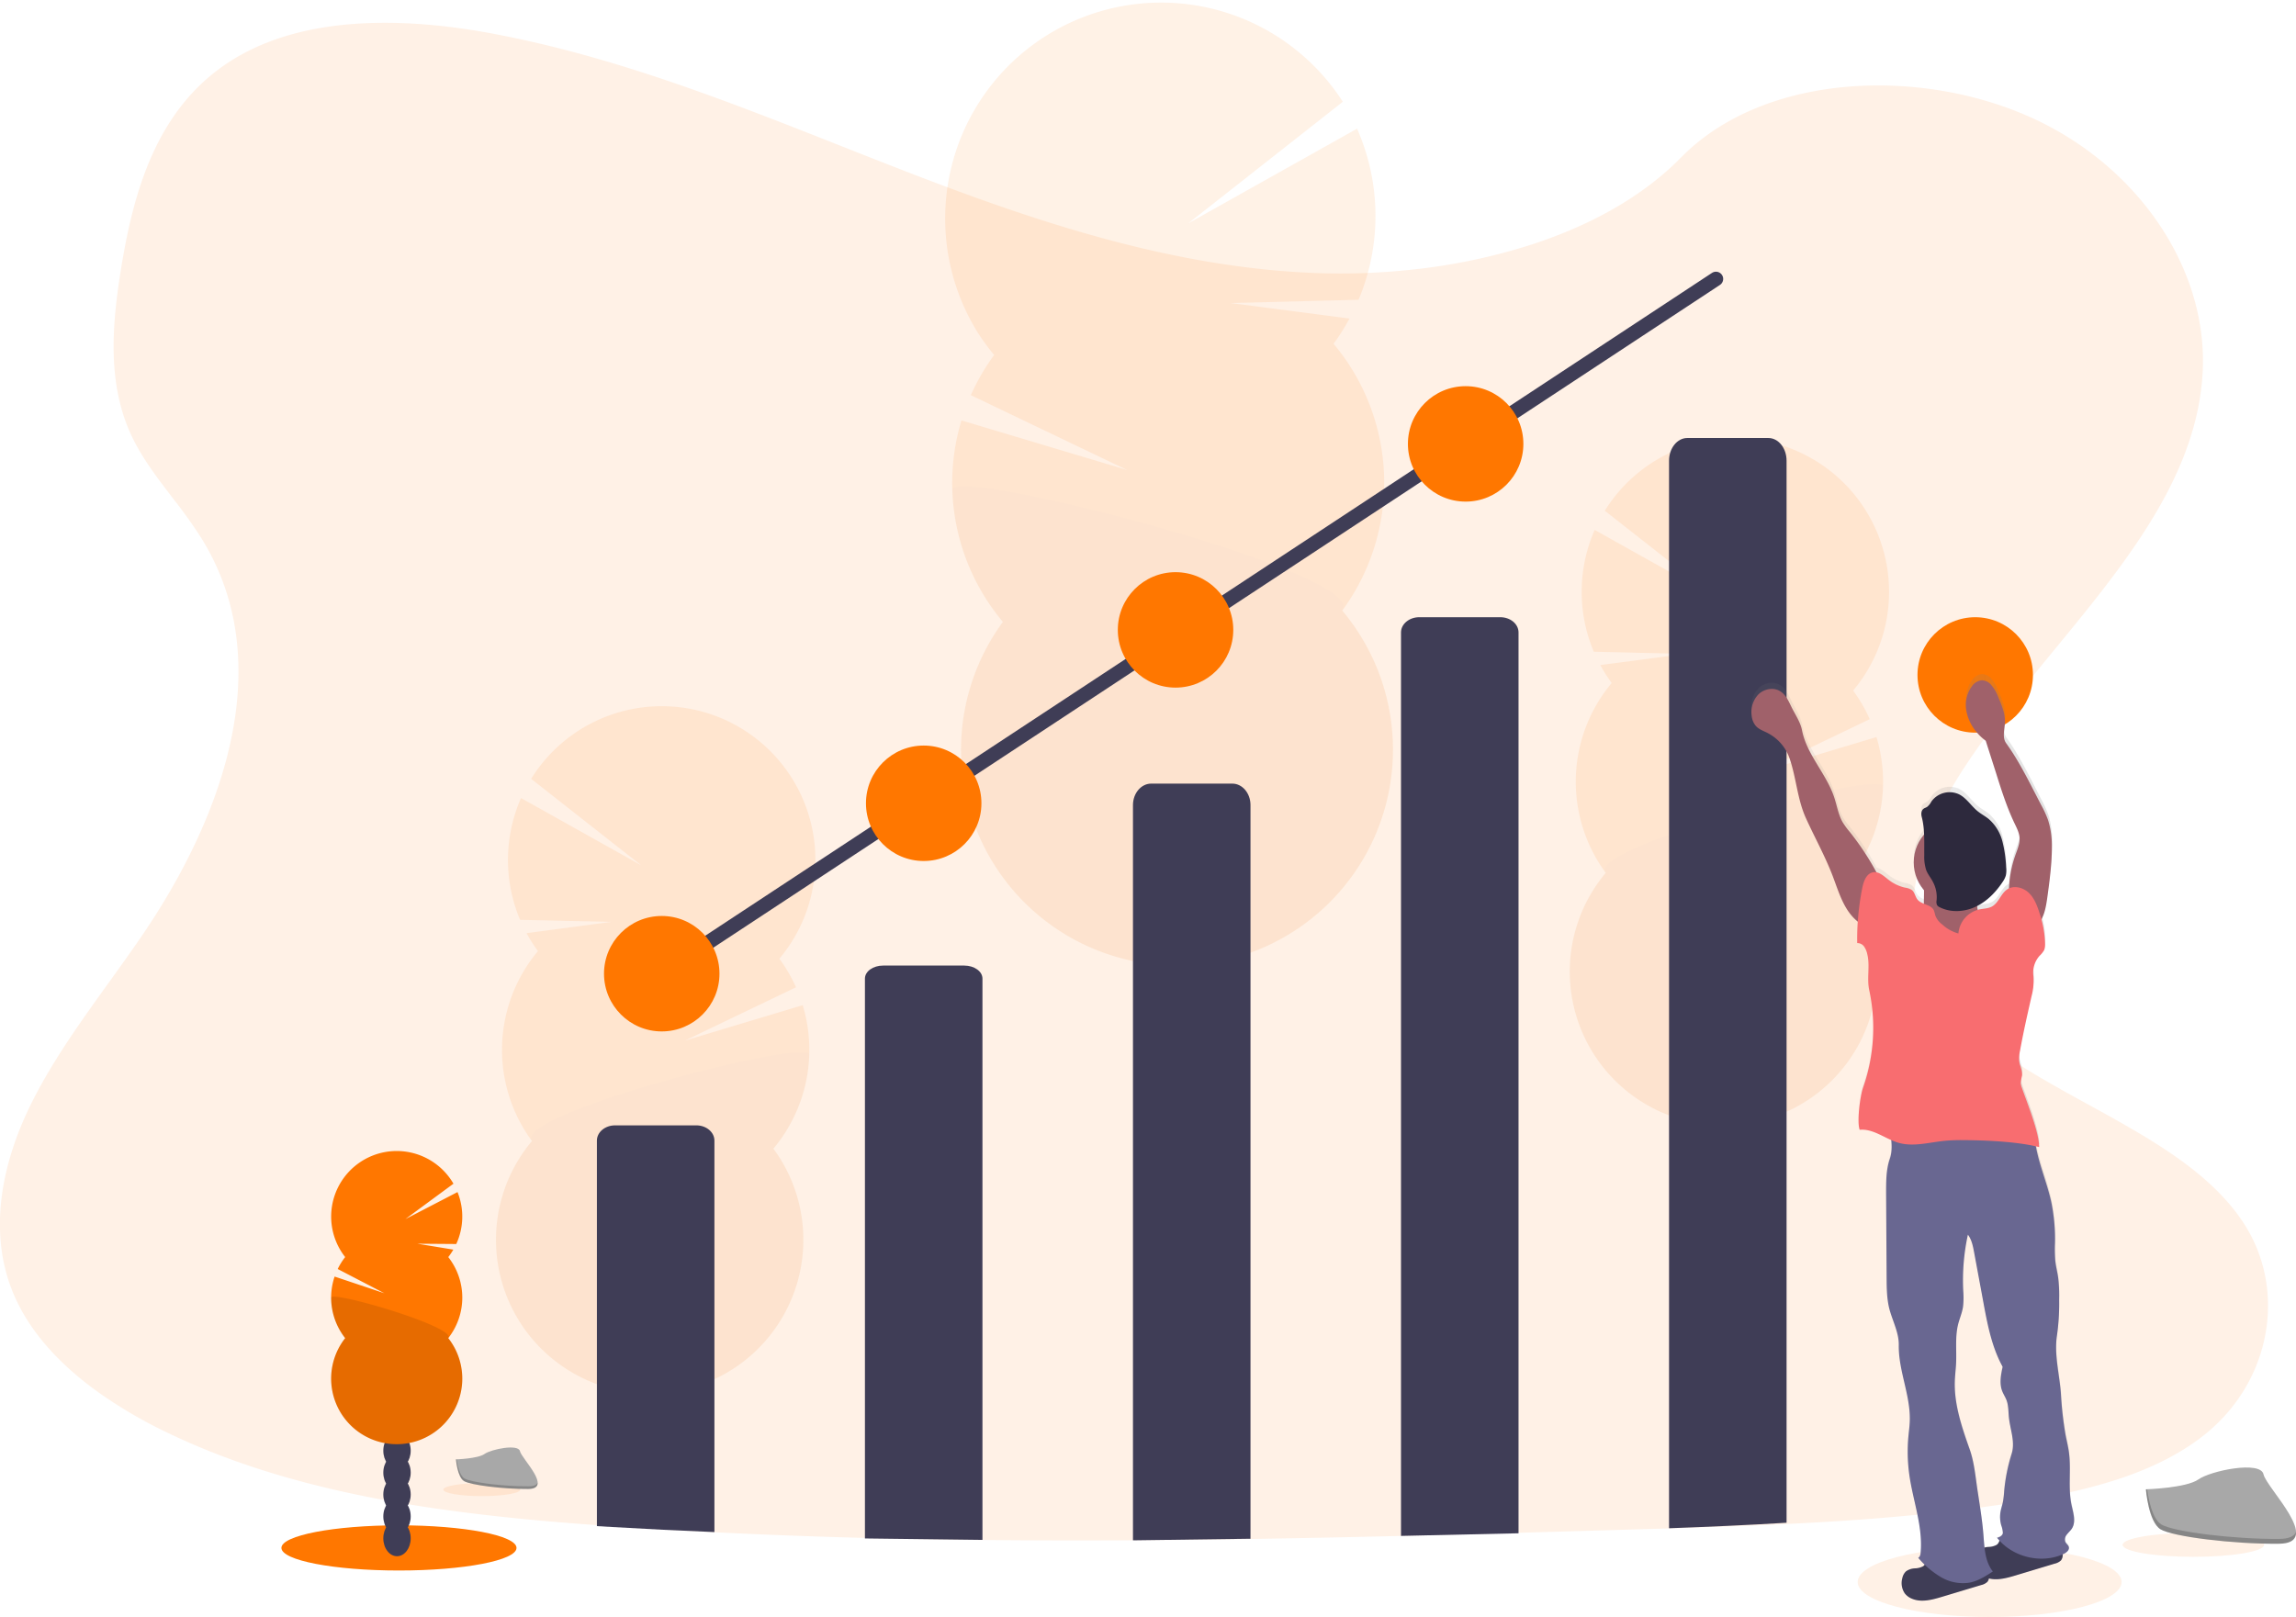 <svg id="b43bf247-fd00-4c66-86de-2f4e4870ba29" xmlns="http://www.w3.org/2000/svg" xmlns:xlink="http://www.w3.org/1999/xlink" viewBox="0 0 1113.58 784.41"><defs><style>.cls-1,.cls-4{fill:#f70;}.cls-1,.cls-2,.cls-5{opacity:0.1;}.cls-1,.cls-5,.cls-7{isolation:isolate;}.cls-3{fill:#3f3d56;}.cls-6{fill:#a8a8a8;}.cls-7{opacity:0.2;}.cls-8{fill:url(#Dégradé_sans_nom);}.cls-9{fill:#696791;}.cls-10{fill:#a0616a;}.cls-11{fill:#f86d70;}.cls-12{fill:#2d293d;}.cls-13{fill:none;stroke:#3f3d56;stroke-linecap:round;stroke-miterlimit:10;stroke-width:7px;}</style><linearGradient id="Dégradé_sans_nom" x1="1262.74" y1="173.73" x2="1419.35" y2="173.73" gradientTransform="translate(2268.79 725.49) rotate(180)" gradientUnits="userSpaceOnUse"><stop offset="0" stop-color="gray" stop-opacity="0.25"/><stop offset="0.54" stop-color="gray" stop-opacity="0.12"/><stop offset="1" stop-color="gray" stop-opacity="0.1"/></linearGradient></defs><title>high-volume</title><ellipse class="cls-1" cx="965" cy="767.42" rx="64" ry="16.99"/><path class="cls-1" d="M1070.55,694.89c-24.35,20.2-59,28.56-92.51,33.84l-5.64.86c-35,5.22-70.39,8-105.9,9.69-19,.92-38,1.57-57,2.15l-14.89.44q-29,.86-58.11,1.69-28.5.81-57,1.52-36.5.88-73,1.48-28.5.45-57,.62-36.51.21-73-.14-28.51-.28-57-1-36.53-.94-73-2.75-24.76-1.21-49.49-2.91l-7.51-.53c-70.77-5.1-142.81-14.25-204.74-43.17l-1.67-.79c-.83-.39-1.66-.78-2.49-1.19A224.4,224.4,0,0,1,48,675.61c-18.31-13.06-33.43-29-41.42-47.91-12.52-29.66-5.9-63,8.4-92s35.77-55.18,54.34-82.49c5.44-8,10.6-16.3,15.4-24.81,30-53.37,44.88-115.13,13.43-166.56a226.77,226.77,0,0,0-13.43-19c-7.67-10-15.47-20-20.74-31.07C51.73,186,54.37,157,58.85,129.52c6-36.59,17-76,51.38-98.86,35.67-23.74,86.3-22.54,130.57-14,68.83,13.19,132.36,40.8,196.49,65.7S568.6,130,639.11,132.48a321.37,321.37,0,0,0,45.38-1.65h0a287.74,287.74,0,0,0,59.12-12.45c27.75-9.14,53-22.89,71.72-42,40.15-40.85,115.6-43.94,170-19.27,51.91,23.54,85.48,73.36,83,123.12-2.82,55.39-44.3,100.93-82.31,147.64-4.61,5.66-9.16,11.34-13.59,17.06q-3.7,4.79-7.28,9.6h0c-4.17,5.66-8.2,11.35-12,17.11-19.42,29.53-33.15,65-19.78,96.88,7.5,17.85,21.81,31.47,39.06,43.36,38.65,26.63,92,44.55,116,81.83C1109.11,625.84,1101.45,669.21,1070.55,694.89Z"/><g class="cls-2"><path class="cls-3" d="M555.5,549.35q.06,1.41.21,2.76,11.67-4.65,22.91-10a18.56,18.56,0,0,0,10.59-5.18c2.19-1.1,4.37-2.25,6.53-3.4a26.57,26.57,0,0,0-1.66-3c-4.21-6.65-10.61-10.81-17.66-10.58s-13.15,4.8-16.92,11.69A34.53,34.53,0,0,0,555.5,549.35Z"/><path class="cls-3" d="M554.35,514.38a34.56,34.56,0,0,0,5.15,17.32c4.22,6.63,10.62,10.79,17.67,10.56.49,0,1-.07,1.45-.11A18.56,18.56,0,0,0,589.21,537a25.66,25.66,0,0,0,4.87-6.38,35.8,35.8,0,0,0-1.14-35c-4.22-6.65-10.62-10.81-17.67-10.58s-13.14,4.8-16.91,11.69A34.51,34.51,0,0,0,554.35,514.38Z"/><ellipse class="cls-3" cx="575.08" cy="478.68" rx="21.87" ry="28.63" transform="translate(-15.39 19.12) rotate(-1.88)"/><ellipse class="cls-3" cx="573.93" cy="443.71" rx="21.87" ry="28.63" transform="matrix(1, -0.03, 0.03, 1, -14.25, 19.07)"/><ellipse class="cls-3" cx="572.78" cy="408.74" rx="21.87" ry="28.63" transform="translate(-13.1 19.01) rotate(-1.88)"/><path class="cls-4" d="M646.79,166.77a103.94,103.94,0,0,0,7.74-12.25L596.79,147l62.12-1.58a104.91,104.91,0,0,0-.72-83l-81.91,45.95,75-59A104.75,104.75,0,0,0,473.91,160.84a106,106,0,0,0,8.26,11.37,104.87,104.87,0,0,0-11.31,19.48L546.67,228l-80.36-24.06a104.8,104.8,0,0,0,20.11,97.75A104.74,104.74,0,1,0,651,296.21,104.77,104.77,0,0,0,646.79,166.77Z"/><path class="cls-5" d="M461.89,237.63a104.23,104.23,0,0,0,24.53,64A104.74,104.74,0,1,0,651,296.21C664.43,278,461.51,225.88,461.89,237.63Z"/></g><g class="cls-2"><path class="cls-3" d="M326.18,733.56a17.14,17.14,0,0,1-.15,2q-8.29-3.3-16.31-7.07a13.19,13.19,0,0,1-7.54-3.67q-2.34-1.19-4.65-2.42a19.08,19.08,0,0,1,1.18-2.12c3-4.74,7.54-7.7,12.56-7.54s9.36,3.4,12,8.3A24.48,24.48,0,0,1,326.18,733.56Z"/><path class="cls-3" d="M327,708.67A24.55,24.55,0,0,1,323.32,721c-3,4.72-7.55,7.69-12.56,7.53l-1-.08a13.19,13.19,0,0,1-7.54-3.67,18.07,18.07,0,0,1-3.47-4.54,25.53,25.53,0,0,1,.78-24.89c3-4.74,7.55-7.7,12.56-7.54s9.36,3.4,12.05,8.3A24.5,24.5,0,0,1,327,708.67Z"/><ellipse class="cls-3" cx="312.22" cy="683.33" rx="20.37" ry="15.56" transform="translate(-380.64 973.81) rotate(-88.19)"/><ellipse class="cls-3" cx="312.99" cy="658.45" rx="20.37" ry="15.56" transform="matrix(0.03, -1, 1, 0.03, -355.01, 950.49)"/><ellipse class="cls-3" cx="313.78" cy="633.55" rx="20.37" ry="15.56" transform="matrix(0.03, -1, 1, 0.03, -329.37, 927.17)"/><path class="cls-4" d="M260.91,461.38a74.47,74.47,0,0,1-5.53-8.71l41.08-5.46-44.21-1a74.61,74.61,0,0,1,.44-59.08L311,419.76,257.6,377.81A74.54,74.54,0,1,1,378,465.07a74.39,74.39,0,0,1,8.07,13.86l-53.92,25.88,57.17-17.2a74.66,74.66,0,0,1-14.22,69.6A74.54,74.54,0,1,1,258,553.51a74.55,74.55,0,0,1,2.91-92.12Z"/><path class="cls-5" d="M392.51,511.64a74.28,74.28,0,0,1-17.39,45.57A74.54,74.54,0,1,1,258,553.51C248.41,540.51,392.79,503.27,392.51,511.64Z"/></g><g class="cls-2"><path class="cls-3" d="M847,603.51a19.39,19.39,0,0,1-.14,2q-8.31-3.3-16.31-7.07a13.22,13.22,0,0,1-7.55-3.67c-1.55-.79-3.11-1.6-4.65-2.42a20.84,20.84,0,0,1,1.18-2.12c3-4.74,7.54-7.7,12.56-7.54s9.36,3.4,12,8.3A24.48,24.48,0,0,1,847,603.51Z"/><path class="cls-3" d="M847.79,578.62A24.56,24.56,0,0,1,844.14,591c-3,4.72-7.54,7.69-12.56,7.53l-1-.08a13.22,13.22,0,0,1-7.55-3.67,18.07,18.07,0,0,1-3.47-4.54,25.53,25.53,0,0,1,.78-24.89c3-4.73,7.55-7.7,12.56-7.54s9.37,3.4,12.05,8.3A24.49,24.49,0,0,1,847.79,578.62Z"/><ellipse class="cls-3" cx="833.02" cy="553.28" rx="20.37" ry="15.56" transform="translate(253.71 1368.4) rotate(-88.19)"/><ellipse class="cls-3" cx="833.81" cy="528.39" rx="20.37" ry="15.56" transform="translate(279.34 1345.09) rotate(-88.19)"/><ellipse class="cls-3" cx="834.59" cy="503.51" rx="20.37" ry="15.56" transform="translate(304.98 1321.78) rotate(-88.19)"/><path class="cls-4" d="M781.68,331.33a73.1,73.1,0,0,1-5.52-8.71l41.08-5.41L773,316.14a74.69,74.69,0,0,1,.43-59.08l58.33,32.63-53.42-41.93A74.55,74.55,0,1,1,898.79,335a74.34,74.34,0,0,1,8.06,13.86l-53.92,25.88,57.17-17.2a74.58,74.58,0,0,1-14.22,69.59,74.53,74.53,0,1,1-117.09-3.7,74.55,74.55,0,0,1,2.91-92.12Z"/><path class="cls-5" d="M913.29,381.59a74.18,74.18,0,0,1-17.4,45.56,74.53,74.53,0,1,1-117.1-3.7C769.19,410.46,913.55,373.21,913.29,381.59Z"/></g><ellipse class="cls-4" cx="193.5" cy="750.89" rx="57.01" ry="10.96"/><ellipse class="cls-3" cx="192.55" cy="746.23" rx="6.64" ry="8.69"/><ellipse class="cls-3" cx="192.55" cy="735.61" rx="6.64" ry="8.69"/><ellipse class="cls-3" cx="192.55" cy="724.99" rx="6.64" ry="8.69"/><ellipse class="cls-3" cx="192.55" cy="714.37" rx="6.64" ry="8.69"/><ellipse class="cls-3" cx="192.55" cy="703.75" rx="6.64" ry="8.69"/><ellipse class="cls-3" cx="192.55" cy="693.13" rx="6.64" ry="8.69"/><ellipse class="cls-3" cx="192.55" cy="682.51" rx="6.64" ry="8.69"/><path class="cls-4" d="M217.4,609.83a31.9,31.9,0,0,0,2.47-3.64l-17.44-2.87,18.86.15a31.85,31.85,0,0,0,.61-25.2L196.59,591.4l23.34-17.19a31.8,31.8,0,1,0-52.52,35.59,32.19,32.19,0,0,0-3.62,5.8l22.64,11.76-24.14-8.1a31.8,31.8,0,0,0,5.12,29.86,31.8,31.8,0,1,0,50,0,31.81,31.81,0,0,0,0-39.32Z"/><path class="cls-5" d="M160.61,629.49a31.66,31.66,0,0,0,6.8,19.66,31.8,31.8,0,1,0,50,0C221.66,643.74,160.61,625.92,160.61,629.49Z"/><path class="cls-3" d="M346.5,553.3V743.21q-24.76-1-49.49-2.45l-7.51-.44v-187c0-4.09,3.95-7.41,8.82-7.41h39.36C342.55,545.89,346.5,549.21,346.5,553.3Z"/><path class="cls-3" d="M419.5,746.3V474.71c0-3.49,3.95-6.31,8.82-6.31h39.36c4.87,0,8.82,2.82,8.82,6.31h0V747Z"/><path class="cls-3" d="M549.5,747.21V390.54c0-5.75,4-10.41,8.82-10.41h39.36c4.87,0,8.82,4.66,8.82,10.41h0v355.9Z"/><path class="cls-3" d="M736.5,306.79v437q-28.5.68-57,1.27V306.79c0-4.08,4-7.38,8.82-7.38h39.36c4.87,0,8.82,3.3,8.82,7.38Z"/><path class="cls-3" d="M866.5,223.48v515.2c-19,1.15-38,2-57,2.68V223.48c0-6.08,4-11,8.82-11h39.36c4.87,0,8.82,4.92,8.82,11Z"/><circle class="cls-4" cx="958" cy="327.41" r="28"/><ellipse class="cls-1" cx="233.68" cy="722.61" rx="18.68" ry="3.16"/><path class="cls-6" d="M221.14,707.94s10.65-.33,13.86-2.62,16.39-5,17.19-1.35,16,18.24,4,18.34-27.95-1.88-31.15-3.83S221.14,707.94,221.14,707.94Z"/><path class="cls-7" d="M256.38,721c-12,.1-27.94-1.87-31.15-3.82-2.44-1.49-3.41-6.82-3.74-9.28h-.35s.67,8.59,3.88,10.54,19.12,3.93,31.15,3.83c3.47,0,4.67-1.26,4.6-3.09C260.29,720.32,259,721,256.38,721Z"/><ellipse class="cls-1" cx="1063.8" cy="749.41" rx="34.31" ry="5.8"/><path class="cls-6" d="M1040.79,722.46s19.57-.6,25.47-4.8,30.1-9.21,31.56-2.48,29.42,33.5,7.32,33.68-51.34-3.44-57.23-7S1040.79,722.46,1040.79,722.46Z"/><path class="cls-7" d="M1105.51,746.52c-22.1.18-51.34-3.44-57.23-7-4.48-2.73-6.27-12.53-6.87-17h-.65s1.24,15.79,7.12,19.37,35.14,7.21,57.23,7c6.38,0,8.58-2.32,8.46-5.68C1112.68,745.21,1110.25,746.48,1105.51,746.52Z"/><path class="cls-8" d="M849.6,344.58a9,9,0,0,0,2,4.77c1.45,1.64,3.62,2.39,5.57,3.37a22,22,0,0,1,10.76,12.37c3.33,9.72,3.76,20,8,29.38s9.22,18.39,12.88,28c2.08,5.45,3.74,11.12,6.79,16.08a24.94,24.94,0,0,0,5.57,6.41c-.23,3.52-.32,7-.3,10.52a4,4,0,0,1,3.42,1.8,10.37,10.37,0,0,1,1.5,3.75c1.37,5.67-.32,11.71.91,17.41a88.57,88.57,0,0,1-3,47.64c-1.37,3.88-3.09,16.72-1.63,20.57,5.44-.55,10.26,2.79,15.35,5a21.07,21.07,0,0,1-.72,9c-1.83,5.27-1.82,11-1.79,16.57l.25,41.26c0,5.23.07,10.53,1.38,15.6,1.49,5.71,4.62,11.53,4.52,17.43-.27,12.7,5.73,24.8,5.25,37.4-.09,2.42-.42,4.82-.65,7.22a82.15,82.15,0,0,0,.48,19.19c1.82,12.66,6.63,25.11,5.43,37.84-.08.86-.37,2-1.18,2.33,1,1.13,2.06,2.25,3.14,3.32a2.91,2.91,0,0,1-.87.91,8.79,8.79,0,0,1-3.82,1,8.06,8.06,0,0,0-4.37,1.42,6.31,6.31,0,0,0-1.82,3.34,9,9,0,0,0,1.2,7.48,8.35,8.35,0,0,0,3.39,2.54c4.62,2,9.92.55,14.74-.91l18.88-5.72a6.37,6.37,0,0,0,3.07-1.6,3.36,3.36,0,0,0,.75-1.62c4.17,1,8.75-.23,13-1.5l18.88-5.73a6.24,6.24,0,0,0,3.07-1.6,3.66,3.66,0,0,0,.77-3c.14-.06.28-.1.42-.17,1.44-.65,3-1.92,2.65-3.45-.25-1-1.25-1.58-1.68-2.5a3.6,3.6,0,0,1,.7-3.53c.74-1,1.74-1.83,2.42-2.88,2.18-3.34.7-7.73-.12-11.64-1.77-8.35-.13-17.07-1.25-25.53-.38-2.85-1.07-5.65-1.62-8.48a171.65,171.65,0,0,1-2.31-20.22c-.72-9.68-3.41-19.22-1.87-28.82a111.05,111.05,0,0,0,1-17,74.09,74.09,0,0,0-.47-10.84c-.39-2.68-1.08-5.31-1.38-8a72.55,72.55,0,0,1-.16-9.09,90,90,0,0,0-1.86-20.12c-2-9.09-5.76-17.79-7.36-26.9.54.12,1.08.24,1.6.38.06-7-6.07-22.22-8.34-28.86a8.55,8.55,0,0,1-.6-2.55,28.35,28.35,0,0,1,.63-3.43c.29-2.42-1-4.72-1.35-7.14a16.68,16.68,0,0,1,.37-5.08c1.61-9,3.61-17.83,5.61-26.7a28.55,28.55,0,0,0,.89-9.87,12.37,12.37,0,0,1,3-9.83,11.52,11.52,0,0,0,2.22-2.79,7.16,7.16,0,0,0,.44-2.79,45.05,45.05,0,0,0-1.8-12.15c1.76-3.19,2.41-7.11,2.92-10.81,1.12-8.17,2.24-16.38,2.2-24.63a41.77,41.77,0,0,0-1.8-13,52.17,52.17,0,0,0-3.42-7.54c-5.26-10.13-10.29-20.79-16.93-30.07-2-2.82-.74-6.71-.6-10.19.15-4.2-1.51-8.23-3.14-12.09A19.82,19.82,0,0,0,965.6,329a6.11,6.11,0,0,0-4.4-2,6.6,6.6,0,0,0-4.69,2.87,15.5,15.5,0,0,0-2.81,11.57,22.3,22.3,0,0,0,5.09,10.93,25.14,25.14,0,0,0,4.39,4.17q2.48,7.88,5,15.75c2.64,8.35,5.28,16.74,9,24.64,1.09,2.29,2.29,4.62,2.42,7.15.14,2.73-1,5.33-1.91,7.9a55.75,55.75,0,0,0-3.22,16.66,5.73,5.73,0,0,0-.84.46c-3.15,2.06-4.14,6.55-7.42,8.39-1.91,1.07-4.23,1-6.37,1.49a2.19,2.19,0,0,0-.58.16c-.08-.4-.16-.79-.21-1.2a3.31,3.31,0,0,1,0-.77,33.54,33.54,0,0,0,12.43-11.84,10.87,10.87,0,0,0,1.47-3,11.61,11.61,0,0,0,.15-3.9,62.63,62.63,0,0,0-1.85-12.85,21.36,21.36,0,0,0-6.69-10.89c-1.64-1.32-3.53-2.31-5.16-3.64-3.18-2.57-5.36-6.37-9-8.28a10.83,10.83,0,0,0-13.61,3.52,7.86,7.86,0,0,1-2,2.54,20.72,20.72,0,0,0-1.86,1c-1.1.88-1.16,2.57-.8,3.94a41.46,41.46,0,0,1,1.14,8.59,21,21,0,0,0-.06,27.17c0,1.86,0,3.72-.07,5.58a5.4,5.4,0,0,1-.07,1.06,7.18,7.18,0,0,1-3-2c-1.12-1.4-1.32-3.46-2.69-4.61a7.62,7.62,0,0,0-3.28-1.2,20.45,20.45,0,0,1-8-3.79c-1.85-1.43-3.77-3.26-5.93-3.68a132.07,132.07,0,0,0-13-19.84,39,39,0,0,1-3.4-4.67c-2.15-3.75-2.79-8.16-4.15-12.27-3.8-11.52-13.28-20.76-15.59-32.68-.84-4.32-3.58-8.08-5.46-12.06-1.27-2.69-2.67-5.53-5.21-7.07-3.27-2-7.79-1.08-10.51,1.61A12.61,12.61,0,0,0,849.6,344.58ZM968.33,749.27a8.79,8.79,0,0,1-3.82,1,19.35,19.35,0,0,0-2,.32c-.25-2.1-.39-4.23-.55-6.3-.53-6.79-1.59-13.53-2.64-20.26-1.1-7-1.62-14.66-4-21.38-3.83-10.94-7.71-22.21-7.22-33.8.11-2.63.44-5.24.58-7.86.32-6.49-.59-13.12,1-19.43.71-2.87,1.92-5.61,2.38-8.53a40.52,40.52,0,0,0,.1-7.94,105.56,105.56,0,0,1,2.27-27.35c1.86,2.43,2.47,5.57,3,8.58l3.75,20.34c2.23,12.07,4.2,24.87,10.11,35.61-.83,3.87-1.65,8-.28,11.7.59,1.6,1.56,3,2.16,4.62,1,2.69.86,5.65,1.16,8.5.65,6,3.13,11.9,1.31,17.69A86.41,86.41,0,0,0,972,723.14a45,45,0,0,1-.6,5.17c-.32,1.54-.84,3-1.13,4.58a15.17,15.17,0,0,0,.29,6.67,13.46,13.46,0,0,1,.82,3.75c0,1.28-1.57,2.2-2.83,2.4.37.48.77.94,1.18,1.39A4.34,4.34,0,0,1,968.33,749.27Z"/><path class="cls-3" d="M928.84,760.81a8.06,8.06,0,0,0-4.37,1.42,6.15,6.15,0,0,0-1.82,3.32,8.87,8.87,0,0,0,1.2,7.42,8.33,8.33,0,0,0,3.39,2.53c4.62,2,9.92.54,14.74-.91l18.88-5.68a6.44,6.44,0,0,0,3.07-1.59,4.16,4.16,0,0,0,.08-4.86,9.4,9.4,0,0,0-4-3.19c-5.87-2.86-12.49-3.51-18.94-3.63-2.4,0-4.77-.58-6.4,1.27-.86,1-.7,2.07-2,2.92A9,9,0,0,1,928.84,760.81Z"/><path class="cls-3" d="M964.51,750.43a8.23,8.23,0,0,0-4.37,1.42,6.21,6.21,0,0,0-1.82,3.32,8.89,8.89,0,0,0,1.2,7.43,8.37,8.37,0,0,0,3.39,2.52c4.63,2,9.92.55,14.74-.9l18.88-5.69a6.44,6.44,0,0,0,3.07-1.59,4.16,4.16,0,0,0,.08-4.85,9.53,9.53,0,0,0-4-3.19c-5.88-2.86-12.5-3.52-18.95-3.64-2.4,0-4.76-.57-6.4,1.28-.86,1-.7,2.06-2,2.91A8.77,8.77,0,0,1,964.51,750.43Z"/><path class="cls-9" d="M948.1,545.53a232.63,232.63,0,0,1,33.49-.94,6.66,6.66,0,0,1,2.17.34c2.46,1,2.84,4.22,3.07,6.85,1,10.68,5.66,20.63,8,31.09a88.91,88.91,0,0,1,1.86,20,71.12,71.12,0,0,0,.16,9c.3,2.67,1,5.29,1.38,8a73.08,73.08,0,0,1,.47,10.77,110.63,110.63,0,0,1-1,16.87c-1.54,9.53,1.15,19,1.87,28.64a171.85,171.85,0,0,0,2.27,20.11c.55,2.81,1.24,5.59,1.62,8.42,1.12,8.41-.52,17.07,1.25,25.37.82,3.88,2.3,8.24.12,11.56-.68,1-1.68,1.85-2.42,2.86a3.56,3.56,0,0,0-.7,3.51c.43.91,1.43,1.51,1.68,2.48.39,1.53-1.21,2.78-2.65,3.43-10.85,4.9-24.84,1.45-32.16-7.94,1.26-.2,2.8-1.11,2.83-2.39a13.54,13.54,0,0,0-.82-3.72,15,15,0,0,1-.29-6.62c.29-1.54.81-3,1.13-4.55a44.45,44.45,0,0,0,.6-5.14,85.33,85.33,0,0,1,3.63-18.24c1.82-5.75-.66-11.57-1.31-17.57-.3-2.84-.17-5.77-1.16-8.45-.6-1.58-1.57-3-2.16-4.58-1.37-3.69-.55-7.79.28-11.63-5.91-10.67-7.88-23.39-10.11-35.38l-3.75-20.2c-.56-3-1.17-6.11-3-8.53a104.19,104.19,0,0,0-2.27,27.17,40,40,0,0,1-.1,7.89c-.46,2.9-1.67,5.63-2.38,8.47-1.55,6.27-.64,12.85-1,19.3-.14,2.61-.47,5.2-.58,7.81-.49,11.52,3.39,22.72,7.22,33.59,2.35,6.67,2.87,14.25,4,21.23,1,6.69,2.11,13.38,2.64,20.13.49,6.2.71,12.91,4.57,17.78-3.53,2.29-7.17,4.62-11.3,5.41a20.87,20.87,0,0,1-13.92-2.7,43.84,43.84,0,0,1-11-9.35c.81-.28,1.1-1.46,1.18-2.31,1.2-12.66-3.61-25-5.43-37.6a81,81,0,0,1-.48-19.06c.23-2.39.56-4.78.65-7.18.48-12.51-5.55-24.56-5.33-37.08.1-5.87-3-11.65-4.52-17.32-1.31-5-1.35-10.3-1.38-15.5l-.25-41c0-5.54,0-11.22,1.79-16.45,2.2-6.3-.32-13.53-.7-20.19A83.34,83.34,0,0,0,948.1,545.53Z"/><path class="cls-10" d="M912.45,427.73a130.66,130.66,0,0,0-15.31-24.17,38.62,38.62,0,0,1-3.4-4.64c-2.15-3.73-2.79-8.11-4.15-12.19-3.8-11.44-13.28-20.63-15.59-32.46-.84-4.3-3.58-8-5.46-12-1.27-2.67-2.67-5.49-5.21-7-3.27-2-7.79-1.08-10.51,1.6a12.5,12.5,0,0,0-3.22,10.55,8.94,8.94,0,0,0,2,4.74c1.45,1.63,3.62,2.37,5.57,3.35a21.88,21.88,0,0,1,10.76,12.29c3.33,9.65,3.76,19.87,8,29.19s9.22,18.26,12.88,27.79c2.08,5.41,3.74,11,6.79,16s7.81,9.19,13.56,9.94A33.41,33.41,0,0,1,910.79,440C912,436.1,914.26,431.46,912.45,427.73Z"/><path class="cls-10" d="M974.36,435.21a55.26,55.26,0,0,1,3.25-20.78c.92-2.55,2-5.14,1.91-7.85-.13-2.52-1.33-4.83-2.42-7.11-3.76-7.85-6.4-16.17-9-24.47l-5-15.65a24.66,24.66,0,0,1-4.39-4.15,22,22,0,0,1-5.09-10.86,15.27,15.27,0,0,1,2.81-11.48,6.66,6.66,0,0,1,4.69-2.86,6.15,6.15,0,0,1,4.4,2,19.6,19.6,0,0,1,3.76,6.42c1.63,3.84,3.29,7.84,3.14,12-.14,3.46-1.43,7.32.6,10.13,6.64,9.22,11.67,19.81,16.93,29.88a50.1,50.1,0,0,1,3.42,7.49,41.39,41.39,0,0,1,1.8,12.94c0,8.19-1.08,16.35-2.2,24.47-.71,5.09-1.64,10.63-5.49,14C983.48,444.21,979.46,439.21,974.36,435.21Z"/><circle class="cls-10" cx="948.92" cy="418.36" r="20.75"/><path class="cls-10" d="M959,440.21c.5,3.75,2.51,7.11,4.47,10.35,1.18,2,2.69,4.13,5,4.35a100.79,100.79,0,0,1-18.85,7.58,21.46,21.46,0,0,1-6.88,1.11,17,17,0,0,1-5.73-1.47,28.49,28.49,0,0,1-16.19-18.92,37.6,37.6,0,0,0,7.71-.59,5.67,5.67,0,0,0,3.78-1.86,6,6,0,0,0,.78-3.34c.1-3.46.11-6.93,0-10.39a41.2,41.2,0,0,1,15.08,1.86c2,.65,4,1.43,6,1.94,1.26.32,4.73,0,5.66.73C961.33,432.59,958.62,437.66,959,440.21Z"/><path class="cls-11" d="M949.85,452.82a13.05,13.05,0,0,1,9.94-11.61c2.14-.48,4.46-.42,6.37-1.48,3.28-1.83,4.27-6.29,7.42-8.34s7.62-.91,10.36,1.68,4.13,6.28,5.25,9.89a50.09,50.09,0,0,1,2.69,15.15,7.07,7.07,0,0,1-.44,2.77,11.42,11.42,0,0,1-2.22,2.77,12.27,12.27,0,0,0-3,9.77,28.18,28.18,0,0,1-.89,9.8c-2,8.82-4,17.63-5.61,26.53a16.48,16.48,0,0,0-.37,5c.31,2.41,1.64,4.69,1.35,7.1a28,28,0,0,0-.63,3.41,8.5,8.5,0,0,0,.6,2.53c2.27,6.59,8.4,21.69,8.34,28.67-10.65-2.73-26.35-3.34-37.35-3.39a83,83,0,0,0-9.06.4c-7.23.78-14.63,2.89-21.64.94-6.51-1.81-12.27-7-19-6.35-1.46-3.82.26-16.57,1.63-20.43a87.44,87.44,0,0,0,3-47.33c-1.23-5.66.46-11.67-.91-17.29a10.28,10.28,0,0,0-1.5-3.73,4,4,0,0,0-3.42-1.79,127.45,127.45,0,0,1,2.5-26.93c.66-3.15,2-6.87,5.23-7.41,2.86-.49,5.26,1.93,7.56,3.7a20.25,20.25,0,0,0,8,3.76,7.62,7.62,0,0,1,3.28,1.2c1.37,1.14,1.57,3.19,2.69,4.58,2,2.49,6.47,2.28,7.89,5.15a20,20,0,0,1,.75,2.62,9.62,9.62,0,0,0,3.3,4.26A18.58,18.58,0,0,0,949.85,452.82Z"/><path class="cls-12" d="M932.06,396.3c-.36-1.37-.3-3,.8-3.92.55-.43,1.27-.59,1.86-1a8.07,8.07,0,0,0,2-2.53,10.86,10.86,0,0,1,13.59-3.45c3.61,1.89,5.79,5.67,9,8.22,1.63,1.32,3.52,2.3,5.16,3.62a21.23,21.23,0,0,1,6.69,10.82A61.78,61.78,0,0,1,973,420.82a11.5,11.5,0,0,1-.15,3.88,10.87,10.87,0,0,1-1.47,3c-3.3,5-7.65,9.54-13.1,12.12s-12.08,3-17.46.3a3,3,0,0,1-1.34-1.07,3.81,3.81,0,0,1-.21-2.31,15.79,15.79,0,0,0-1.74-8.85c-1-2-2.5-3.72-3.3-5.79a20.32,20.32,0,0,1-.94-7.18C933.21,408.63,933.64,402.36,932.06,396.3Z"/><line class="cls-13" x1="310.81" y1="478.68" x2="832.26" y2="135.3"/><circle class="cls-4" cx="320.95" cy="472.34" r="28"/><circle class="cls-4" cx="448" cy="389.67" r="28"/><circle class="cls-4" cx="570.15" cy="305.56" r="28"/><circle class="cls-4" cx="710.85" cy="215.33" r="28"/></svg>